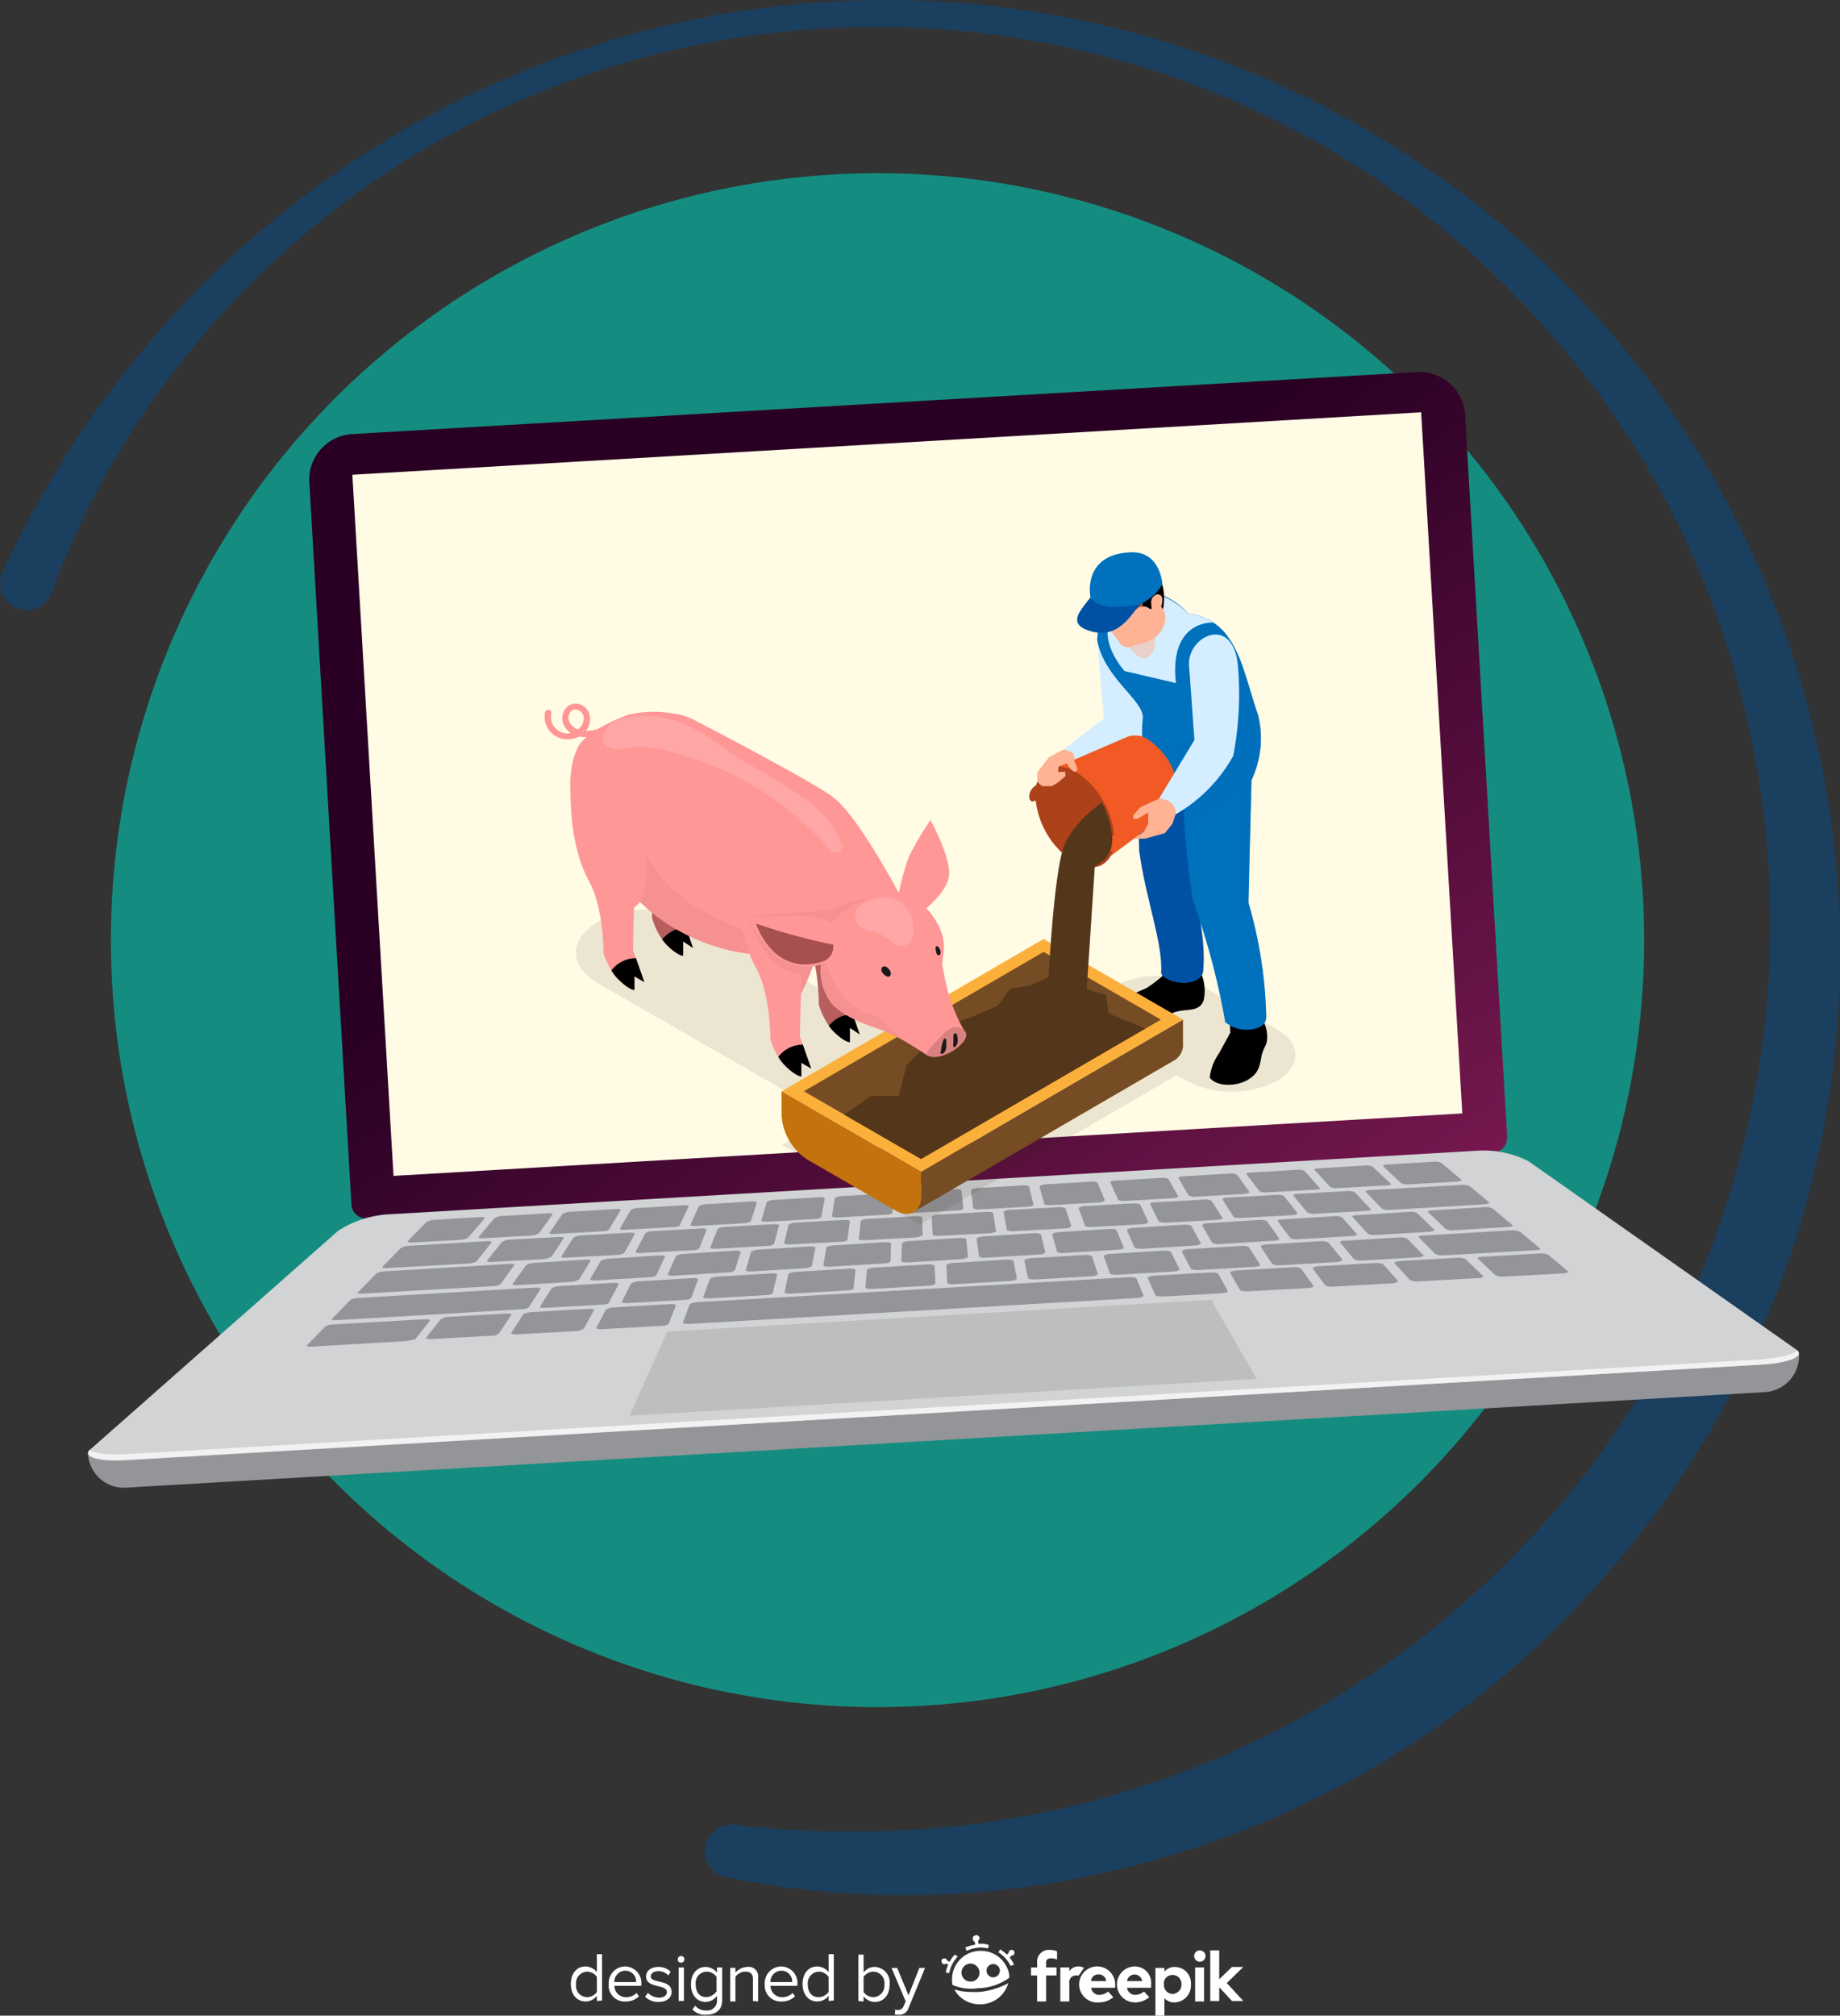 <svg xmlns="http://www.w3.org/2000/svg" xmlns:xlink="http://www.w3.org/1999/xlink" width="165.766" height="181.516" viewBox="0 0 165.766 181.516">
  <rect x="0" y="0" width="165.766" height="181.516" fill="#333333" stroke="none"/>
  <defs>
    <linearGradient id="linear-gradient" x1="-0.019" y1="0.302" x2="1.161" y2="1.49" gradientUnits="objectBoundingBox">
      <stop offset="0.23" stop-color="#290023"/>
      <stop offset="1" stop-color="#aa286c"/>
    </linearGradient>
    <clipPath id="clip-path">
      <path id="Trazado_625010" data-name="Trazado 625010" d="M264.753,306.294a3.343,3.343,0,0,1,.822.347,7.459,7.459,0,0,1,3.376,5.843,3.711,3.711,0,0,1-.1.892,7.048,7.048,0,0,1-1.315,1.957c.173,1.891.371,11.155-.791,12.317-.694.694-5.715-1.35-5.715-1.35s1.523-10.475,3.47-12.709a7.9,7.9,0,0,1-2.28-5C262.2,306.772,263.289,305.867,264.753,306.294Z" transform="translate(-261.03 -306.189)" fill="none"/>
    </clipPath>
  </defs>
  <g id="Grupo_1075437" data-name="Grupo 1075437" transform="translate(-826 -1384)">
    <g id="Grupo_875265" data-name="Grupo 875265" transform="translate(826 1384)">
      <path id="Trazado_612485" data-name="Trazado 612485" d="M1198.781,240.878c18.908-41.017,65.016-61.553,107.908-46.755.868.267,3.265,1.217,4.163,1.574.777.272,1.963.811,2.728,1.17l2.7,1.244c1.285.6,2.666,1.44,3.942,2.081,1.515.807,3.633,2.173,5.1,3.056.738.5,2.9,2.012,3.674,2.54a85.557,85.557,0,0,1,30.908,96.447c-.369.92-1.193,3.374-1.579,4.276-.3.684-.886,2.113-1.182,2.8-.4,1.071-1.47,3.086-1.94,4.128-.618,1.282-1.492,2.76-2.155,4.021-.555,1.019-1.787,2.9-2.367,3.9-.575.772-1.99,3.008-2.586,3.763-.459.583-1.389,1.83-1.849,2.418-1.445,1.845-3.34,4.074-4.964,5.762-19.254,20.9-49.46,30.851-77.3,25.065a2.392,2.392,0,0,1,.728-4.724,89.959,89.959,0,0,0,22.553-.173c.986-.14,3.219-.539,4.157-.674.787-.19,3.268-.7,4.11-.9,2.941-.744,5.837-1.651,8.705-2.632,1.484-.61,3.077-1.178,4.543-1.814.908-.4,2.938-1.378,3.8-1.761a82.336,82.336,0,0,0,17.349-11.6c1.2-.995,2.982-2.656,4.113-3.772.563-.5,1.407-1.453,1.941-2,28.093-29.37,29.578-76.8,3.169-107.845-32.661-39.11-93.9-38.226-124.988,2.375a75.991,75.991,0,0,0-10.967,19.869,2.393,2.393,0,1,1-4.415-1.838Z" transform="translate(-1198.555 -189.329)" fill="#1b3f5e"/>
    </g>
    <ellipse id="Elipse_4839" data-name="Elipse 4839" cx="69.067" cy="69.067" rx="69.067" ry="69.067" transform="translate(835.989 1399.599)" fill="#148d80"/>
    <g id="_13" data-name="13" transform="translate(757.139 1286.516)">
      <g id="Grupo_1072012" data-name="Grupo 1072012" transform="translate(76.783 130.984)">
        <g id="XMLID_1_">
          <path id="XMLID_117_" d="M230.231,201.289l-101.442,5.922a1.336,1.336,0,0,1-1.406-1.278l-3.792-65.015a4.106,4.106,0,0,1,3.877-4.346l95.9-5.581a4.106,4.106,0,0,1,4.346,3.877l3.792,65.015a1.365,1.365,0,0,1-1.278,1.406" transform="translate(-103.645 -130.984)" fill="url(#linear-gradient)"/>
          <path id="XMLID_118_" d="M232.694,202.64l-96.287,5.624-3.707-63.14,96.287-5.624,3.707,63.14" transform="translate(-108.877 -135.872)" fill="#fffbe5"/>
          <path id="XMLID_248_" d="M227.877,341.836,80.208,350.442a3.236,3.236,0,0,1-3.408-3.025v-.128l154.145-8.99v.128A3.268,3.268,0,0,1,227.877,341.836Z" transform="translate(-76.793 -249.973)" fill="#939598"/>
          <path id="XMLID_249_" d="M227.4,314.842l-147.03,8.606c-2.684.17-4.175-.3-3.366-.98l22.325-19.683a9.359,9.359,0,0,1,4.687-1.491l97.778-5.709a8.887,8.887,0,0,1,4.772.937l24.114,16.957C231.532,314.075,230.083,314.671,227.4,314.842Z" transform="translate(-76.783 -225.45)" fill="#d1d3d4"/>
          <path id="XMLID_250_" d="M247.794,334.215,191.3,337.538l3.408-7.584,49-2.855Z" transform="translate(-142.51 -243.545)" fill="#bcbec0"/>
          <path id="XMLID_251_" d="M149.279,311.645l-4.516.256c-.256,0-.383-.043-.3-.17l1.619-1.662a1.579,1.579,0,0,1,.639-.213l4.3-.256c.256,0,.383.043.3.17l-1.449,1.662A1.351,1.351,0,0,1,149.279,311.645Z" transform="translate(-115.614 -233.501)" fill="#939598"/>
          <path id="XMLID_252_" d="M164.227,310.8l-4.516.256c-.256,0-.426-.043-.341-.128l1.406-1.662a1.351,1.351,0,0,1,.6-.213l4.3-.256c.256,0,.383.043.341.128l-1.193,1.662A1.351,1.351,0,0,1,164.227,310.8Z" transform="translate(-124.171 -233.042)" fill="#939598"/>
          <path id="XMLID_253_" d="M179.227,309.9l-4.516.256c-.256,0-.426-.043-.341-.128l1.15-1.662a1.351,1.351,0,0,1,.6-.213l4.3-.256c.256,0,.426.043.341.128l-.98,1.619C179.738,309.817,179.483,309.9,179.227,309.9Z" transform="translate(-132.781 -232.525)" fill="#939598"/>
          <path id="XMLID_254_" d="M194.191,309.06l-4.516.256c-.256,0-.426-.043-.383-.128l.937-1.619c.043-.085.3-.17.554-.213l4.3-.256c.256,0,.426.043.383.128l-.767,1.619C194.7,308.975,194.446,309.06,194.191,309.06Z" transform="translate(-141.354 -232.066)" fill="#939598"/>
          <path id="XMLID_255_" d="M209.091,308.26l-4.516.256c-.256,0-.426-.043-.383-.128l.724-1.619c.043-.085.3-.17.554-.213l4.3-.256c.256,0,.426.043.383.128l-.511,1.619C209.6,308.132,209.389,308.217,209.091,308.26Z" transform="translate(-149.906 -231.607)" fill="#939598"/>
          <path id="XMLID_256_" d="M224.135,307.36l-4.516.256c-.256,0-.469-.043-.426-.128l.469-1.619a.819.819,0,0,1,.511-.213l4.3-.256c.256,0,.426.043.426.128l-.3,1.576C224.646,307.232,224.39,307.317,224.135,307.36Z" transform="translate(-158.516 -231.09)" fill="#939598"/>
          <path id="XMLID_257_" d="M239.085,306.517l-4.516.256c-.256,0-.469-.043-.469-.128l.256-1.576c0-.085.213-.17.469-.213l4.3-.256c.256,0,.469.043.469.128l-.043,1.576C239.553,306.432,239.34,306.517,239.085,306.517Z" transform="translate(-167.075 -230.631)" fill="#939598"/>
          <path id="XMLID_258_" d="M254.085,305.617l-4.516.256c-.256,0-.469-.043-.469-.128l.043-1.576c0-.085.213-.17.469-.213l4.3-.256c.256,0,.469.043.469.128l.17,1.576C254.553,305.532,254.34,305.617,254.085,305.617Z" transform="translate(-175.685 -230.115)" fill="#939598"/>
          <path id="XMLID_259_" d="M268.74,304.817l-4.516.256c-.256,0-.469-.043-.511-.128l-.213-1.576c0-.085.17-.17.426-.213l4.3-.256c.256,0,.469.043.511.128l.383,1.534C269.209,304.689,269,304.775,268.74,304.817Z" transform="translate(-183.95 -229.655)" fill="#939598"/>
          <path id="XMLID_260_" d="M283.446,303.975l-4.516.256c-.256,0-.511-.043-.511-.128l-.426-1.534c-.043-.085.17-.17.426-.213l4.3-.256c.256,0,.469.043.511.128l.639,1.534C283.915,303.847,283.7,303.932,283.446,303.975Z" transform="translate(-192.264 -229.196)" fill="#939598"/>
          <path id="XMLID_261_" d="M298.743,303.132l-4.516.256c-.256,0-.511-.043-.554-.128l-.682-1.534c-.043-.085.128-.17.383-.17l4.3-.256c.256,0,.511.043.554.128l.852,1.534C299.212,303,299,303.089,298.743,303.132Z" transform="translate(-200.872 -228.737)" fill="#939598"/>
          <path id="XMLID_262_" d="M313.4,302.232l-4.516.256a1.031,1.031,0,0,1-.6-.128l-.895-1.534c-.043-.085.128-.17.383-.17l4.3-.256a1.031,1.031,0,0,1,.6.128l1.108,1.534C313.825,302.1,313.654,302.189,313.4,302.232Z" transform="translate(-209.137 -228.221)" fill="#939598"/>
          <path id="XMLID_263_" d="M328.033,301.389l-4.516.256c-.256,0-.554-.043-.6-.128l-1.15-1.491c-.085-.085.085-.17.341-.17l4.3-.256a1.031,1.031,0,0,1,.6.128l1.321,1.491C328.459,301.3,328.289,301.389,328.033,301.389Z" transform="translate(-217.381 -227.761)" fill="#939598"/>
          <path id="XMLID_264_" d="M342.683,300.489l-4.516.256a1.2,1.2,0,0,1-.639-.128l-1.363-1.491c-.085-.085.043-.17.3-.17l4.3-.256a1.2,1.2,0,0,1,.639.128l1.576,1.491C343.109,300.4,342.939,300.489,342.683,300.489Z" transform="translate(-225.64 -227.245)" fill="#939598"/>
          <path id="XMLID_265_" d="M357.4,299.689l-4.516.256a1.2,1.2,0,0,1-.639-.128l-1.576-1.491c-.085-.085.043-.17.3-.17l4.3-.256a1.2,1.2,0,0,1,.639.128l1.789,1.491C357.78,299.562,357.652,299.647,357.4,299.689Z" transform="translate(-233.963 -226.786)" fill="#939598"/>
          <path id="XMLID_266_" d="M146.947,316.7l-7.541.426c-.3,0-.426-.043-.341-.128l1.619-1.662a1.579,1.579,0,0,1,.639-.213l7.2-.426c.256,0,.426.043.341.128l-1.321,1.662C147.5,316.575,147.2,316.66,146.947,316.7Z" transform="translate(-112.515 -236.428)" fill="#939598"/>
          <path id="XMLID_267_" d="M166.3,315.8l-4.729.256q-.447,0-.383-.128l1.321-1.662a1.364,1.364,0,0,1,.639-.213l4.559-.256c.256,0,.426.043.383.128l-1.108,1.662A2.144,2.144,0,0,1,166.3,315.8Z" transform="translate(-125.224 -235.911)" fill="#939598"/>
          <path id="XMLID_268_" d="M181.983,314.9l-4.729.256c-.3,0-.469-.043-.383-.128l1.065-1.662c.043-.085.341-.17.6-.213l4.559-.256c.256,0,.426.043.383.128l-.895,1.619C182.537,314.775,182.281,314.86,181.983,314.9Z" transform="translate(-134.216 -235.395)" fill="#939598"/>
          <path id="XMLID_269_" d="M197.746,313.96l-4.729.256c-.3,0-.469-.043-.426-.128l.852-1.619c.043-.085.3-.17.554-.213l4.559-.256c.256,0,.469.043.426.128l-.639,1.619A.773.773,0,0,1,197.746,313.96Z" transform="translate(-143.248 -234.878)" fill="#939598"/>
          <path id="XMLID_270_" d="M213.546,313.06l-4.729.256c-.3,0-.469-.043-.426-.128l.639-1.619c.043-.085.3-.17.554-.213l4.559-.256c.256,0,.469.043.426.128l-.426,1.619A.772.772,0,0,1,213.546,313.06Z" transform="translate(-152.316 -234.362)" fill="#939598"/>
          <path id="XMLID_271_" d="M229.2,312.16l-4.729.256c-.3,0-.469-.043-.469-.128l.383-1.619a.819.819,0,0,1,.511-.213l4.559-.256c.256,0,.469.043.469.128l-.213,1.576C229.709,312.075,229.5,312.16,229.2,312.16Z" transform="translate(-161.279 -233.845)" fill="#939598"/>
          <path id="XMLID_272_" d="M244.99,311.317l-4.729.256c-.3,0-.511-.043-.469-.128l.17-1.576c0-.085.213-.17.511-.213l4.559-.256c.256,0,.469.043.469.128l.043,1.576C245.5,311.189,245.246,311.275,244.99,311.317Z" transform="translate(-170.34 -233.386)" fill="#939598"/>
          <path id="XMLID_273_" d="M260.526,310.417l-4.729.256c-.3,0-.511-.043-.511-.128l-.085-1.576c0-.085.213-.17.469-.213l4.559-.256c.256,0,.511.043.511.128l.256,1.576C261.037,310.289,260.824,310.375,260.526,310.417Z" transform="translate(-179.186 -232.87)" fill="#939598"/>
          <path id="XMLID_274_" d="M275.981,309.417l-4.729.256c-.3,0-.511-.043-.554-.128l-.3-1.576c0-.085.17-.17.469-.213l4.559-.256c.256,0,.511.043.554.128l.511,1.534C276.45,309.332,276.237,309.417,275.981,309.417Z" transform="translate(-187.91 -232.296)" fill="#939598"/>
          <path id="XMLID_275_" d="M292.13,308.575l-4.729.256c-.3,0-.511-.043-.554-.128l-.554-1.534c-.043-.085.17-.17.426-.213l4.559-.256c.256,0,.511.043.554.128l.724,1.534C292.6,308.447,292.385,308.532,292.13,308.575Z" transform="translate(-197.028 -231.836)" fill="#939598"/>
          <path id="XMLID_276_" d="M307.484,307.732l-4.729.256c-.3,0-.554-.043-.6-.128l-.767-1.534c-.043-.085.128-.17.383-.17l4.559-.256a1.031,1.031,0,0,1,.6.128l.98,1.534C307.952,307.6,307.782,307.689,307.484,307.732Z" transform="translate(-205.694 -231.377)" fill="#939598"/>
          <path id="XMLID_277_" d="M323,306.732l-4.729.256c-.3,0-.554-.043-.6-.128l-.98-1.534c-.043-.085.128-.17.383-.17l4.559-.256c.256,0,.554.043.6.128l1.193,1.491C323.423,306.647,323.252,306.732,323,306.732Z" transform="translate(-214.475 -230.803)" fill="#939598"/>
          <path id="XMLID_278_" d="M338.274,305.889l-4.729.256a1.1,1.1,0,0,1-.639-.128l-1.236-1.491c-.085-.085.085-.17.341-.17l4.559-.256a1.2,1.2,0,0,1,.639.128l1.406,1.491C338.7,305.8,338.572,305.889,338.274,305.889Z" transform="translate(-223.063 -230.344)" fill="#939598"/>
          <path id="XMLID_279_" d="M357.744,304.547l-8.691.511a1.1,1.1,0,0,1-.639-.128l-1.449-1.491c-.085-.085.043-.17.341-.17l8.351-.469a1.5,1.5,0,0,1,.682.128l1.789,1.491C358.17,304.419,358,304.5,357.744,304.547Z" transform="translate(-231.84 -229.598)" fill="#939598"/>
          <path id="XMLID_280_" d="M132.039,333.16l-8.606.511c-.3,0-.511-.043-.383-.128l1.619-1.662a1.324,1.324,0,0,1,.724-.213l8.308-.469c.3,0,.511.043.426.128l-1.321,1.662A5.427,5.427,0,0,1,132.039,333.16Z" transform="translate(-103.316 -245.898)" fill="#939598"/>
          <path id="XMLID_281_" d="M154.111,332l-5.411.3c-.3,0-.511-.043-.426-.128l1.321-1.662a1.588,1.588,0,0,1,.682-.213l5.24-.3c.3,0,.511.043.426.128l-1.108,1.662A.973.973,0,0,1,154.111,332Z" transform="translate(-117.805 -245.21)" fill="#939598"/>
          <path id="XMLID_282_" d="M172.172,331l-5.411.3c-.3,0-.511-.043-.469-.128l1.065-1.662c.043-.085.383-.17.682-.213l5.24-.3c.3,0,.511.043.469.128l-.895,1.619A1.139,1.139,0,0,1,172.172,331Z" transform="translate(-128.154 -244.636)" fill="#939598"/>
          <path id="XMLID_283_" d="M190.157,329.96l-5.411.3c-.3,0-.554-.043-.469-.128l.852-1.619c.043-.085.341-.17.639-.213l5.2-.3c.3,0,.511.043.469.128l-.639,1.619C190.754,329.875,190.455,329.96,190.157,329.96Z" transform="translate(-138.47 -244.062)" fill="#939598"/>
          <path id="XMLID_284_" d="M243.537,324.175l-40.432,2.343c-.3,0-.554-.043-.511-.128l.6-1.619c.043-.085.3-.17.639-.213l38.983-2.258c.3,0,.6.043.639.128l.639,1.534C244.048,324.089,243.835,324.175,243.537,324.175Z" transform="translate(-148.99 -240.79)" fill="#939598"/>
          <path id="XMLID_285_" d="M307.624,323.175l-5.411.3c-.3,0-.6-.043-.639-.128l-.682-1.534c-.043-.085.17-.17.469-.213l5.24-.3c.3,0,.6.043.639.128l.852,1.534C308.178,323.047,307.922,323.132,307.624,323.175Z" transform="translate(-205.408 -240.216)" fill="#939598"/>
          <path id="XMLID_286_" d="M325.28,322.075l-5.411.3c-.3,0-.639-.043-.682-.128l-.895-1.534c-.043-.085.17-.17.469-.213l5.24-.3a1.271,1.271,0,0,1,.682.128l1.108,1.534C325.791,321.989,325.621,322.075,325.28,322.075Z" transform="translate(-215.395 -239.585)" fill="#939598"/>
          <path id="XMLID_287_" d="M342.975,321.132l-5.411.3c-.3,0-.639-.043-.682-.128l-1.108-1.491c-.085-.085.128-.17.426-.213l5.24-.3c.3,0,.639.043.682.128l1.321,1.491C343.486,321,343.316,321.089,342.975,321.132Z" transform="translate(-225.421 -239.068)" fill="#939598"/>
          <path id="XMLID_288_" d="M360.569,320.032l-5.411.3a1.457,1.457,0,0,1-.724-.128l-1.363-1.491c-.085-.085.085-.17.426-.213l5.24-.3a1.457,1.457,0,0,1,.724.128L361,319.819C361.08,319.947,360.91,320.032,360.569,320.032Z" transform="translate(-235.346 -238.437)" fill="#939598"/>
          <path id="XMLID_289_" d="M378.382,319.089l-5.411.3a1.457,1.457,0,0,1-.724-.128l-1.576-1.491c-.085-.085.085-.17.383-.17l5.24-.3a1.457,1.457,0,0,1,.724.128l1.789,1.491C378.893,318.962,378.68,319.047,378.382,319.089Z" transform="translate(-245.448 -237.92)" fill="#939598"/>
          <path id="XMLID_290_" d="M146.027,321.5l-11.844.682c-.3,0-.469-.043-.341-.128l1.619-1.662a1.587,1.587,0,0,1,.682-.213l11.376-.682c.3,0,.469.043.383.128l-1.193,1.662A1.084,1.084,0,0,1,146.027,321.5Z" transform="translate(-109.508 -239.183)" fill="#939598"/>
          <path id="XMLID_291_" d="M171.9,320.6l-4.942.3c-.3,0-.469-.043-.383-.128l1.193-1.662a1.364,1.364,0,0,1,.639-.213l4.772-.3c.3,0,.469.043.383.128l-.98,1.619A1.27,1.27,0,0,1,171.9,320.6Z" transform="translate(-128.304 -238.666)" fill="#939598"/>
          <path id="XMLID_292_" d="M188.359,319.66l-4.942.3c-.3,0-.469-.043-.426-.128l.937-1.619c.043-.085.341-.17.6-.213l4.772-.3c.3,0,.469.043.426.128l-.767,1.619C188.913,319.575,188.658,319.66,188.359,319.66Z" transform="translate(-137.738 -238.15)" fill="#939598"/>
          <path id="XMLID_293_" d="M204.8,318.66l-4.942.3c-.3,0-.511-.043-.469-.128l.724-1.619c.043-.085.3-.17.6-.213l4.772-.3c.3,0,.469.043.469.128l-.511,1.619A.814.814,0,0,1,204.8,318.66Z" transform="translate(-147.152 -237.576)" fill="#939598"/>
          <path id="XMLID_294_" d="M221.3,317.76l-4.942.3c-.3,0-.511-.043-.469-.128l.469-1.619c.043-.085.3-.17.554-.213l4.772-.3c.3,0,.511.043.469.128l-.3,1.576C221.857,317.632,221.6,317.717,221.3,317.76Z" transform="translate(-156.622 -237.059)" fill="#939598"/>
          <path id="XMLID_295_" d="M237.753,316.817l-4.942.3c-.3,0-.511-.043-.511-.128l.256-1.576c0-.085.256-.17.554-.213l4.772-.3c.3,0,.511.043.511.128l-.043,1.576C238.307,316.732,238.052,316.817,237.753,316.817Z" transform="translate(-166.042 -236.543)" fill="#939598"/>
          <path id="XMLID_296_" d="M254.253,315.917l-4.942.3c-.3,0-.511-.043-.511-.128l.043-1.576c0-.085.213-.17.511-.213l4.772-.3c.3,0,.511.043.511.128l.17,1.576C254.765,315.789,254.552,315.875,254.253,315.917Z" transform="translate(-175.513 -236.026)" fill="#939598"/>
          <path id="XMLID_297_" d="M270.409,314.917l-4.942.3c-.3,0-.554-.043-.554-.128l-.213-1.576c0-.085.213-.17.469-.213l4.772-.3c.3,0,.511.043.554.128l.383,1.534C270.92,314.789,270.707,314.917,270.409,314.917Z" transform="translate(-184.638 -235.452)" fill="#939598"/>
          <path id="XMLID_298_" d="M286.615,313.975l-4.942.3c-.3,0-.554-.043-.554-.128l-.426-1.534c-.043-.085.17-.17.469-.213l4.772-.3c.3,0,.554.043.554.128l.639,1.534C287.126,313.889,286.913,313.975,286.615,313.975Z" transform="translate(-193.814 -234.936)" fill="#939598"/>
          <path id="XMLID_299_" d="M302.713,313.075l-4.942.3c-.3,0-.554-.043-.6-.128l-.682-1.534c-.043-.085.17-.17.426-.213l4.772-.3c.3,0,.554.043.6.128l.852,1.534C303.182,312.947,303.011,313.032,302.713,313.075Z" transform="translate(-202.883 -234.419)" fill="#939598"/>
          <path id="XMLID_300_" d="M318.867,312.075l-4.942.3a1.1,1.1,0,0,1-.639-.128l-.895-1.534c-.043-.085.128-.17.426-.213l4.772-.3a1.1,1.1,0,0,1,.639.128l1.108,1.534C319.336,311.989,319.165,312.075,318.867,312.075Z" transform="translate(-212.007 -233.845)" fill="#939598"/>
          <path id="XMLID_301_" d="M335.063,311.189l-4.942.3c-.3,0-.6-.043-.639-.128l-1.108-1.491c-.085-.085.128-.17.383-.17l4.772-.3a1.1,1.1,0,0,1,.639.128l1.321,1.491C335.532,311.1,335.362,311.189,335.063,311.189Z" transform="translate(-221.173 -233.386)" fill="#939598"/>
          <path id="XMLID_302_" d="M351.158,310.289l-4.942.3a1.271,1.271,0,0,1-.682-.128l-1.363-1.491c-.085-.085.085-.17.383-.17l4.772-.3a1.272,1.272,0,0,1,.682.128l1.534,1.491C351.584,310.162,351.456,310.247,351.158,310.289Z" transform="translate(-230.238 -232.87)" fill="#939598"/>
          <path id="XMLID_303_" d="M367.365,309.289l-4.942.3a1.272,1.272,0,0,1-.682-.128l-1.576-1.491c-.085-.085.043-.17.341-.17l4.772-.3a1.271,1.271,0,0,1,.682.128l1.789,1.491C367.834,309.2,367.664,309.289,367.365,309.289Z" transform="translate(-239.416 -232.296)" fill="#939598"/>
          <path id="XMLID_304_" d="M145.412,326.46l-16.659.98c-.3,0-.469-.043-.383-.128l1.619-1.662a1.325,1.325,0,0,1,.724-.213l16.019-.937c.3,0,.469.043.426.128l-1.065,1.662A1.2,1.2,0,0,1,145.412,326.46Z" transform="translate(-106.379 -242.053)" fill="#939598"/>
          <path id="XMLID_305_" d="M178,325.46l-5.2.3c-.3,0-.511-.043-.426-.128l1.023-1.619c.043-.085.341-.17.639-.213l4.985-.3c.3,0,.511.043.426.128l-.852,1.619C178.595,325.375,178.3,325.46,178,325.46Z" transform="translate(-131.637 -241.479)" fill="#939598"/>
          <path id="XMLID_306_" d="M195.359,324.46l-5.2.3c-.3,0-.511-.043-.469-.128l.809-1.619c.043-.085.341-.17.6-.213l4.985-.3c.3,0,.511.043.469.128l-.6,1.619C195.913,324.375,195.657,324.46,195.359,324.46Z" transform="translate(-141.585 -240.905)" fill="#939598"/>
          <path id="XMLID_307_" d="M212.559,323.46l-5.2.3c-.3,0-.511-.043-.469-.128l.6-1.619c.043-.085.3-.17.6-.213l4.985-.3c.3,0,.511.043.469.128l-.383,1.619C213.113,323.375,212.857,323.46,212.559,323.46Z" transform="translate(-151.457 -240.331)" fill="#939598"/>
          <path id="XMLID_308_" d="M229.8,322.46l-5.2.3c-.3,0-.554-.043-.511-.128l.341-1.619c0-.085.256-.17.554-.213l4.985-.3c.3,0,.511.043.511.128l-.17,1.576C230.357,322.375,230.1,322.46,229.8,322.46Z" transform="translate(-161.33 -239.757)" fill="#939598"/>
          <path id="XMLID_309_" d="M246.952,321.517l-5.2.3c-.3,0-.554-.043-.554-.128l.128-1.576c0-.085.256-.17.554-.213l4.985-.3c.3,0,.554.043.554.128l.085,1.576C247.506,321.389,247.25,321.517,246.952,321.517Z" transform="translate(-171.15 -239.24)" fill="#939598"/>
          <path id="XMLID_310_" d="M264.137,320.517l-5.2.3c-.3,0-.554-.043-.554-.128l-.085-1.576c0-.085.213-.17.511-.213l4.985-.3c.3,0,.554.043.554.128l.3,1.576C264.648,320.389,264.435,320.475,264.137,320.517Z" transform="translate(-180.965 -238.666)" fill="#939598"/>
          <path id="XMLID_311_" d="M280.935,319.517l-5.2.3c-.3,0-.554-.043-.6-.128l-.341-1.576c0-.085.213-.17.511-.213l4.985-.3c.3,0,.554.043.6.128l.511,1.534C281.489,319.389,281.233,319.475,280.935,319.517Z" transform="translate(-190.435 -238.092)" fill="#939598"/>
          <path id="XMLID_312_" d="M297.941,318.575l-5.2.3c-.3,0-.6-.043-.6-.128l-.554-1.534c-.043-.085.17-.17.469-.213l4.985-.3c.3,0,.554.043.6.128l.767,1.534C298.452,318.447,298.239,318.532,297.941,318.575Z" transform="translate(-200.07 -237.576)" fill="#939598"/>
          <path id="XMLID_313_" d="M314.739,317.575l-5.2.3c-.3,0-.6-.043-.639-.128l-.81-1.534c-.043-.085.17-.17.426-.213l4.985-.3c.3,0,.6.043.639.128l.98,1.534C315.25,317.447,315.08,317.532,314.739,317.575Z" transform="translate(-209.54 -237.002)" fill="#939598"/>
          <path id="XMLID_314_" d="M331.693,316.575l-5.2.3a1.271,1.271,0,0,1-.682-.128l-1.023-1.534c-.043-.085.128-.17.426-.213l4.985-.3a1.272,1.272,0,0,1,.682.128l1.236,1.491C332.2,316.447,331.992,316.532,331.693,316.575Z" transform="translate(-219.124 -236.428)" fill="#939598"/>
          <path id="XMLID_315_" d="M348.685,315.689l-5.2.3a1.271,1.271,0,0,1-.682-.128l-1.236-1.491c-.085-.085.085-.17.383-.17l4.985-.3a1.272,1.272,0,0,1,.682.128l1.449,1.491C349.154,315.562,348.984,315.647,348.685,315.689Z" transform="translate(-228.746 -235.969)" fill="#939598"/>
          <path id="XMLID_316_" d="M368.736,314.189l-8.351.469a1.457,1.457,0,0,1-.724-.128l-1.491-1.491c-.085-.085.085-.17.383-.17l8.01-.469a1.572,1.572,0,0,1,.724.128l1.789,1.491C369.205,314.1,369.035,314.189,368.736,314.189Z" transform="translate(-238.273 -235.108)" fill="#939598"/>
          <path id="XMLID_317_" d="M230.791,337.8c-.383.383-1.619.682-3.408.81L80.4,347.13c-1.789.085-3.025-.043-3.451-.383-.554.639.937,1.065,3.494.895l147.03-8.564C229.982,338.95,231.43,338.354,230.791,337.8Z" transform="translate(-76.81 -249.686)" fill="#f1f2f2"/>
        </g>
      </g>
      <g id="DESIGNED_BY_FREEPIK" transform="translate(120.29 271.749)">
        <g id="Grupo_1072014" data-name="Grupo 1072014" transform="translate(0 0)">
          <g id="XMLID_319_" transform="translate(33.394)">
            <g id="XMLID_338_">
              <path id="XMLID_346_" d="M258.482,465.5a2.482,2.482,0,0,0-.469.639l-.213-.085a.284.284,0,0,0-.3-.213.232.232,0,0,0-.213.3c.043.17.128.256.3.213.043,0,.043,0,.085-.043l.213.085a2.338,2.338,0,0,0-.213.724l.3.043a2.956,2.956,0,0,1,.767-1.491Z" transform="translate(-257.28 -463.745)" fill="#fff"/>
              <path id="XMLID_345_" d="M263.706,462.156h-.213l-.043-.256a.3.3,0,0,0,.128-.256.273.273,0,0,0-.341-.256c-.17.043-.3.17-.256.341a.288.288,0,0,0,.17.256l.043.256a3.537,3.537,0,0,0-.895.256l.128.3a3.131,3.131,0,0,1,1.278-.3,3.289,3.289,0,0,1,.639.085l.085-.3A1.538,1.538,0,0,0,263.706,462.156Z" transform="translate(-260.161 -461.381)" fill="#fff"/>
              <path id="XMLID_344_" d="M270.536,464.954a.259.259,0,1,0-.085-.511.239.239,0,0,0-.213.256l-.17.17a3.218,3.218,0,0,0-.6-.469l-.17.256a3.107,3.107,0,0,1,1.108,1.236l.3-.128a4.208,4.208,0,0,0-.383-.639l.17-.17Z" transform="translate(-264.179 -463.114)" fill="#fff"/>
              <path id="XMLID_343_" d="M262.13,472.31h-.511a8.3,8.3,0,0,1-1.065-.085c-.17-.043-.341-.085-.554-.128a2.581,2.581,0,0,0,2.3,1.321,2.62,2.62,0,0,0,2.556-1.917,4.987,4.987,0,0,1-1.065.469A6.021,6.021,0,0,1,262.13,472.31Z" transform="translate(-258.841 -467.189)" fill="#fff"/>
              <path id="XMLID_339_" d="M262.1,464.7a2.565,2.565,0,0,0-2.6,2.514,2.621,2.621,0,0,0,.043.554,4.119,4.119,0,0,0,2.258.3,5.027,5.027,0,0,0,2.855-.937v-.256A2.573,2.573,0,0,0,262.1,464.7Zm-.937,2.769a.81.81,0,1,1,.809-.81A.783.783,0,0,1,261.162,467.469Zm2.045-.383a.6.6,0,1,1,.6-.6A.609.609,0,0,1,263.207,467.086Z" transform="translate(-258.554 -463.286)" fill="#fff"/>
            </g>
            <path id="XMLID_336_" d="M278.5,465.352a1.177,1.177,0,0,0-.6-.085c-.256.043-.341.128-.341.426v.383h.937v.724h-.937v2.343h-.81V466.8H276.2v-.724h.554v-.383a1.055,1.055,0,0,1,1.108-1.193,1.623,1.623,0,0,1,.682.128v.724Z" transform="translate(-268.139 -463.171)" fill="#fff"/>
            <path id="XMLID_334_" d="M284.062,468.809h-.213a.6.6,0,0,0-.639.682v1.662H282.4v-3.068h.809v.341a.946.946,0,0,1,.852-.426.859.859,0,0,1,.469.128Z" transform="translate(-271.698 -465.18)" fill="#fff"/>
            <path id="XMLID_331_" d="M289.868,469.619v.3h-2.173a.738.738,0,0,0,.767.639,1.327,1.327,0,0,0,.767-.3l.469.511a2,2,0,0,1-1.321.469,1.623,1.623,0,1,1,1.491-1.619Zm-2.173-.3h1.363a.655.655,0,0,0-.682-.6A.629.629,0,0,0,287.695,469.321Z" transform="translate(-274.223 -465.18)" fill="#fff"/>
            <path id="XMLID_328_" d="M297.468,469.619v.3h-2.173a.738.738,0,0,0,.767.639,1.327,1.327,0,0,0,.767-.3l.469.511a2,2,0,0,1-1.321.469,1.62,1.62,0,0,1-.043-3.238A1.478,1.478,0,0,1,297.468,469.619Zm-2.173-.3h1.363a.688.688,0,0,0-1.363,0Z" transform="translate(-278.585 -465.18)" fill="#fff"/>
            <path id="XMLID_325_" d="M305.7,469.674a1.515,1.515,0,0,1-1.491,1.619,1.174,1.174,0,0,1-.895-.383v1.576h-.81v-4.3h.81v.341a1.132,1.132,0,0,1,.895-.426A1.455,1.455,0,0,1,305.7,469.674Zm-2.428,0a.786.786,0,0,0,.767.852.819.819,0,0,0,.81-.852.794.794,0,0,0-.81-.852A.763.763,0,0,0,303.267,469.674Z" transform="translate(-283.234 -465.235)" fill="#fff"/>
            <path id="XMLID_322_" d="M311.723,465.111a.511.511,0,1,1-.511-.511A.518.518,0,0,1,311.723,465.111Zm-.128,4.09h-.809v-3.068h.809Z" transform="translate(-287.941 -463.228)" fill="#fff"/>
            <path id="XMLID_320_" d="M314.909,467.2l1.15-1.108h1.022l-1.491,1.449,1.491,1.619H316.06l-1.15-1.236v1.236H314.1V464.6h.809Z" transform="translate(-289.892 -463.228)" fill="#fff"/>
          </g>
          <g id="Grupo_1072013" data-name="Grupo 1072013" transform="translate(0 1.712)">
            <path id="Trazado_820703" data-name="Trazado 820703" d="M181.243,469.618v-.469a1.27,1.27,0,0,1-1.023.511c-.767,0-1.321-.6-1.321-1.576s.554-1.576,1.321-1.576a1.334,1.334,0,0,1,1.023.511V465.4h.469v4.175l-.469.043Zm0-.809v-1.363a1.1,1.1,0,0,0-.895-.469,1.038,1.038,0,0,0-.98,1.15,1.015,1.015,0,0,0,.98,1.15A1.1,1.1,0,0,0,181.243,468.808Z" transform="translate(-178.9 -465.4)" fill="#fff"/>
            <path id="Trazado_820704" data-name="Trazado 820704" d="M186.9,469.576A1.5,1.5,0,0,1,188.391,468a1.482,1.482,0,0,1,1.449,1.619v.128h-2.428a1.046,1.046,0,0,0,1.065,1.023,1.322,1.322,0,0,0,.937-.383l.213.3a1.674,1.674,0,0,1-1.193.469A1.444,1.444,0,0,1,186.9,469.576Zm1.491-1.193a1,1,0,0,0-.98,1.023h1.96A.969.969,0,0,0,188.391,468.383Z" transform="translate(-183.492 -466.892)" fill="#fff"/>
            <path id="Trazado_820705" data-name="Trazado 820705" d="M194.6,470.784l.256-.341a1.491,1.491,0,0,0,.98.426c.469,0,.724-.213.724-.511,0-.724-1.875-.3-1.875-1.406,0-.469.426-.852,1.108-.852a1.569,1.569,0,0,1,1.108.426l-.213.341a1.174,1.174,0,0,0-.895-.383c-.426,0-.682.213-.682.469,0,.682,1.875.213,1.875,1.406,0,.511-.426.895-1.193.895A1.674,1.674,0,0,1,194.6,470.784Z" transform="translate(-187.911 -466.95)" fill="#fff"/>
            <path id="Trazado_820706" data-name="Trazado 820706" d="M201.5,466.1a.3.3,0,1,1,.3.3A.291.291,0,0,1,201.5,466.1Zm.085,3.749v-3.025h.469v3.025Z" transform="translate(-191.871 -465.63)" fill="#fff"/>
            <path id="Trazado_820707" data-name="Trazado 820707" d="M204.428,471.934l.256-.341a1.178,1.178,0,0,0,.98.426.871.871,0,0,0,.98-.895V470.7a1.307,1.307,0,0,1-1.023.554c-.767,0-1.321-.6-1.321-1.576s.554-1.576,1.321-1.576a1.334,1.334,0,0,1,1.023.511v-.469h.469v2.94c0,.98-.682,1.321-1.449,1.321A1.548,1.548,0,0,1,204.428,471.934Zm2.173-1.619v-1.321a1.1,1.1,0,0,0-.895-.469,1.015,1.015,0,0,0-.98,1.15c0,.682.341,1.15.98,1.15A1.268,1.268,0,0,0,206.6,470.315Z" transform="translate(-193.478 -466.95)" fill="#fff"/>
            <path id="Trazado_820708" data-name="Trazado 820708" d="M214.645,471.168v-1.96c0-.511-.256-.682-.682-.682a1.1,1.1,0,0,0-.895.469v2.215H212.6v-3.025h.469v.426a1.5,1.5,0,0,1,1.065-.511.86.86,0,0,1,.98.98v2.13l-.469-.043Z" transform="translate(-198.242 -466.95)" fill="#fff"/>
            <path id="Trazado_820709" data-name="Trazado 820709" d="M219.9,469.576A1.5,1.5,0,0,1,221.391,468a1.482,1.482,0,0,1,1.449,1.619v.128h-2.428a1.046,1.046,0,0,0,1.065,1.023,1.322,1.322,0,0,0,.937-.383l.213.3a1.673,1.673,0,0,1-1.193.469A1.444,1.444,0,0,1,219.9,469.576Zm1.491-1.193a1,1,0,0,0-.98,1.023h1.96A.969.969,0,0,0,221.391,468.383Z" transform="translate(-202.432 -466.892)" fill="#fff"/>
            <path id="Trazado_820710" data-name="Trazado 820710" d="M230.243,469.618v-.469a1.27,1.27,0,0,1-1.023.511c-.767,0-1.321-.6-1.321-1.576s.554-1.576,1.321-1.576a1.334,1.334,0,0,1,1.023.511V465.4h.469v4.175l-.469.043Zm0-.809v-1.363a1.1,1.1,0,0,0-.895-.469,1.038,1.038,0,0,0-.98,1.15c0,.682.341,1.15.98,1.15A1.17,1.17,0,0,0,230.243,468.808Z" transform="translate(-207.024 -465.4)" fill="#fff"/>
            <path id="Trazado_820711" data-name="Trazado 820711" d="M239.7,469.675V465.5h.469v1.619a1.215,1.215,0,0,1,1.023-.511,1.4,1.4,0,0,1,1.321,1.576c0,.98-.554,1.576-1.321,1.576a1.27,1.27,0,0,1-1.023-.511v.469l-.469-.043Zm1.363-.341a1.038,1.038,0,0,0,.98-1.15,1.015,1.015,0,0,0-.98-1.15,1.1,1.1,0,0,0-.895.469v1.363A1.1,1.1,0,0,0,241.063,469.334Z" transform="translate(-213.796 -465.457)" fill="#fff"/>
            <path id="Trazado_820712" data-name="Trazado 820712" d="M247.041,472.049a.54.54,0,0,0,.256.043.5.5,0,0,0,.469-.3l.213-.469L246.7,468.3h.511l1.023,2.471.98-2.471h.511l-1.491,3.621a.869.869,0,0,1-.895.6.938.938,0,0,1-.341-.043Z" transform="translate(-217.814 -467.064)" fill="#fff"/>
          </g>
        </g>
      </g>
    </g>
    <g id="Grupo_1070650" data-name="Grupo 1070650" transform="translate(398.756 -19008.164)">
      <path id="Trazado_624980" data-name="Trazado 624980" d="M146.578,343.855a10.561,10.561,0,0,1,9.545,0l19.725,11.335a5.244,5.244,0,0,1,1.02.763l9.656-5.61,5.357,3.091c-1.013-1.228-.645-2.741,1.114-3.758a8.96,8.96,0,0,1,8.1,0l6.641,3.817c2.234,1.291,2.234,3.383,0,4.677a8.949,8.949,0,0,1-8.1,0l-.916-.531-23.1,13.455-12.432-7.179,4.49-2.609a7.318,7.318,0,0,1-1.36-.6l-19.739-11.332C143.941,347.848,143.941,345.381,146.578,343.855Z" transform="translate(334.527 20131.338)" fill="#35241a" opacity="0.1"/>
      <path id="Trazado_624981" data-name="Trazado 624981" d="M239.52,245.506l3.622-2.807-.607-7.1,3.22-1.2,1.43,5.867v2.973l-.3,1.881-6.145,2.1Z" transform="translate(283.547 20214.158)" fill="#d4eeff"/>
      <path id="Trazado_624982" data-name="Trazado 624982" d="M291.308,355.853a3.974,3.974,0,0,1,.177,2.2c-.281.971-1.2.878-2,.989-1.527.212-2.307,1.346-4.334,1.3-1.207-.021-2.009-.295-2.248-1.062a1.326,1.326,0,0,1,.614-1.062c2.8-1.194,2.793-1.2,2.859-1.239a14.108,14.108,0,0,0,1.353-1.024c.024-.094.517-2.207.517-2.207l2.977.052Z" transform="translate(244.211 20124.133)"/>
      <path id="Trazado_624983" data-name="Trazado 624983" d="M297.428,292.823l-2.144,11.752c.323,3.581,1.558,7.109,1.228,10.569-.264,1.433-3.227,1.218-3.792.163.194-2.689-1.388-6.672-1.978-11.082-.128-4.361-.076-8.851.812-12.314Z" transform="translate(239.126 20164.516)" fill="#0051a3"/>
      <path id="Trazado_624984" data-name="Trazado 624984" d="M314.086,369.272a3.014,3.014,0,0,1,.215,1.787c-.128.347-.26.5-.406.978-.167.59-.142,1.572-1.017,2.162-1.041.826-3.064.864-3.7-.017a4.631,4.631,0,0,1,.812-2.144l1.041-1.9-.066-1.787,2.942-.645Z" transform="translate(227.051 20115.023)"/>
      <path id="Trazado_624985" data-name="Trazado 624985" d="M302.613,319.365a.916.916,0,0,1-.392.76,1.42,1.42,0,0,1-.347.191,3.015,3.015,0,0,1-2.953-.5A65.682,65.682,0,0,0,296,308.845c-.316-2.082-.562-4.125-.694-6.065-.059-.774-.1-1.527-.125-2.266-2.509-.808-3.053-3.751-3.851-4.368.191-1.69,0-2.429.18-3.817l4.077-.094,6.273-.146a8.779,8.779,0,0,1-.576,5.937l-.274,11.034A39.7,39.7,0,0,1,302.613,319.365Z" transform="translate(238.707 20164.398)" fill="#0071bc"/>
      <path id="Trazado_624986" data-name="Trazado 624986" d="M294.4,270.885a8.024,8.024,0,0,1-6.318,1.832,10.19,10.19,0,0,1-4.032-1.593,1.574,1.574,0,0,0-.083-.4c-.545-1.53-3.518-3.47-4.032-6.551l.316-3.837a6.663,6.663,0,0,1,7.914,1.513,5.1,5.1,0,0,1,2.238.784,4.91,4.91,0,0,1,1.135,1.041,8.4,8.4,0,0,1,1.121,1.943C293.319,267.173,293.764,269.032,294.4,270.885Z" transform="translate(246.152 20185.59)" fill="#0071bc"/>
      <path id="Trazado_624987" data-name="Trazado 624987" d="M300.636,298.878c.833-2.283.826-5.6.631-9.129l-4.826,3.1-.125-2.266-3.216-6.148c1.388.715,2.637.847,3.577-.371v-.087l.045-1.686.111-4.341,3.4,1.041,1.041-2.11c.666,1.551,1.11,3.411,1.735,5.263a8.779,8.779,0,0,1-.576,5.937l-.264,11.047a39.7,39.7,0,0,1,1.6,10.308C302.707,305.3,301.628,300.227,300.636,298.878Z" transform="translate(237.551 20174.332)" fill="#0071bc" opacity="0.5"/>
      <path id="Trazado_624988" data-name="Trazado 624988" d="M267.74,300.7l4.76,8.251,6.11-4.549a2.042,2.042,0,0,0,.677-1.7,6.082,6.082,0,0,0-2.748-4.76,2.019,2.019,0,0,0-1.8-.257S267.74,300.7,267.74,300.7Z" transform="translate(254.112 20160.814)" fill="#f15a24"/>
      <path id="Trazado_624989" data-name="Trazado 624989" d="M266.96,306.294a3.343,3.343,0,0,1,.822.347,7.459,7.459,0,0,1,3.376,5.843,3.711,3.711,0,0,1-.1.892c-.368,1.485-1.693,1.974-3.275,1.058a7.452,7.452,0,0,1-3.373-5.846C264.41,306.772,265.5,305.867,266.96,306.294Z" transform="translate(256.287 20155.191)" fill="#ad411a"/>
      <path id="Trazado_624990" data-name="Trazado 624990" d="M269.973,308.7a7.074,7.074,0,0,1,1.017,3.414,3.716,3.716,0,0,1-.108.937,2.082,2.082,0,0,1-1.169,1.509,2.652,2.652,0,0,1-2.373-.347,7.67,7.67,0,0,1-3.47-6.006,2.681,2.681,0,0,1,.9-2.224,2.082,2.082,0,0,1,1.888-.257,3.77,3.77,0,0,1,.864.375A7.084,7.084,0,0,1,269.973,308.7Zm-4.771,2.755a6.728,6.728,0,0,0,2.321,2.45,2.338,2.338,0,0,0,2.047.316,1.735,1.735,0,0,0,.954-1.256,3.554,3.554,0,0,0,.1-.85,7.279,7.279,0,0,0-3.282-5.683,3.422,3.422,0,0,0-.781-.347,1.735,1.735,0,0,0-1.565.2,2.318,2.318,0,0,0-.753,1.929A6.738,6.738,0,0,0,265.2,311.454Z" transform="translate(256.64 20155.572)" fill="#ad411a"/>
      <path id="Trazado_624991" data-name="Trazado 624991" d="M283.312,322.9a2.852,2.852,0,0,1,0,1.325l-.5.288c-.274.156-.5,0-.5-.375a1.19,1.19,0,0,1,.5-.951Z" transform="translate(244.591 20144.279)" fill="#f15a24"/>
      <path id="Trazado_624992" data-name="Trazado 624992" d="M263.326,309.9a2.932,2.932,0,0,1,0,1.322l-.5.288c-.274.16-.5,0-.5-.375a1.19,1.19,0,0,1,.5-.951Z" transform="translate(257.645 20152.768)" fill="#ad411a"/>
      <path id="Trazado_624993" data-name="Trazado 624993" d="M264.41,303.3v.867l.437.371h.86l.517-.295.732-.611-.045-.4-.642.031.066-.5.694-.305a6.856,6.856,0,0,0,.42.569c.562.514.562-.08.562-.08l-.295-.784.076-.035-.187-.628-.815-.271-1.332.694Z" transform="translate(256.287 20158.422)" fill="#ffb294"/>
      <path id="Trazado_624994" data-name="Trazado 624994" d="M292.476,311.68l-.9.8-1.242.566-.458.229-.579.656c-.236.319.156.541.482.285l.819-.5v1.041l-.368.67-.888.659h.968l1.79-.5.694-.85.736-2.248Z" transform="translate(240.083 20151.605)" fill="#ffb294"/>
      <path id="Trazado_624995" data-name="Trazado 624995" d="M298.724,274.374l.468,6.509L296,286.17c.975,0,1.6.652,1.488,1.419a13.787,13.787,0,0,0,5.2-5.277,29.6,29.6,0,0,0,.43-8.05C302.7,269.384,298.332,271.6,298.724,274.374Z" transform="translate(235.657 20177.92)" fill="#d4eeff"/>
      <path id="Trazado_624996" data-name="Trazado 624996" d="M292.162,262.651c-.135,0-3.98-.194-3.369,5.447l-4.615-1.076s-2.366-2.512-1.246-4.9a7.91,7.91,0,0,1,2.082-2.46,7.377,7.377,0,0,1,4.91,2.207,5.1,5.1,0,0,1,2.238.784Z" transform="translate(244.388 20185.576)" fill="#d4eeff"/>
      <path id="Trazado_624997" data-name="Trazado 624997" d="M288.886,261l.826,1.45c.663,1.766-1.436,3.234-2.727,3.022l-1.3-2.352Z" transform="translate(242.397 20184.701)" fill="#ffb294"/>
      <path id="Trazado_624998" data-name="Trazado 624998" d="M289.655,266.17c.049.864.347,2.557,0,3.3-.965,1.756-2.193-.43-2.6-1Z" transform="translate(241.496 20181.324)" fill="#ffb294" opacity="0.5"/>
      <path id="Trazado_624999" data-name="Trazado 624999" d="M285.424,258.888a3.917,3.917,0,0,1-1.815,3.178.913.913,0,0,1-1.135-.028L281.4,260.57a3.935,3.935,0,0,1-.909-1.561l1.634-3.369h2.54l1.2,1.659Z" transform="translate(245.786 20188.201)" fill="#ffb294"/>
      <path id="Trazado_625000" data-name="Trazado 625000" d="M284.738,256.536l-1.006.215a.864.864,0,0,0-1.093-.083,3.886,3.886,0,0,1-2.429.767,1.756,1.756,0,0,1-1.735-1.922c.069-.965,1.7-3.147,3.581-3.022,2.224.153,3.286,1.811,2.866,4.271Z" transform="translate(247.107 20190.262)"/>
      <path id="Trazado_625001" data-name="Trazado 625001" d="M294.451,260.974a.416.416,0,0,1,.441.156.566.566,0,0,1,.076.347,1.779,1.779,0,0,1-.173.742.781.781,0,0,1-.187.26.364.364,0,0,1-.295.1c-.382-.056-.312-.541-.347-.812A.729.729,0,0,1,294.451,260.974Z" transform="translate(236.991 20184.727)" fill="#ffb294"/>
      <path id="Trazado_625002" data-name="Trazado 625002" d="M284.1,261.949c-.08,1.554-.9,3.046-2.488,3.1L280,262.858l.59-1.468Z" transform="translate(246.106 20184.445)" fill="#ffb294" opacity="0.5"/>
      <path id="Trazado_625003" data-name="Trazado 625003" d="M277.806,262.461a7.369,7.369,0,0,0,2.453-.128c-.017.024.17,0,.153.035-.961,1.235-2.082,3.123-4.445,2.429-2.082-.607-1.041-1.735-.073-2.956l.062-.08A3.64,3.64,0,0,0,277.806,262.461Z" transform="translate(249.528 20184.205)" fill="#0051a3"/>
      <path id="Trazado_625004" data-name="Trazado 625004" d="M282.553,254.714a4.268,4.268,0,0,0,2.023-1.79s-.153-3-2.866-2.88c-4.431.191-3.612,4.077-3.612,4.077C278.816,255.151,280.53,255.1,282.553,254.714Z" transform="translate(247.387 20191.857)" fill="#0071bc"/>
      <g id="Grupo_895854" data-name="Grupo 895854" transform="translate(497.655 20476.723)">
        <path id="Trazado_625005" data-name="Trazado 625005" d="M232.924,385.036v2.127a1.6,1.6,0,0,1-.694,1.492l23.594-13.716a1.628,1.628,0,0,0,.694-1.492V371.32Z" transform="translate(-220.353 -364.065)" fill="#754c24"/>
        <path id="Trazado_625006" data-name="Trazado 625006" d="M166.29,329.3l23.6-13.716,12.564,7.255-23.6,13.716Z" transform="translate(-166.287 -315.58)" fill="#fbb03b"/>
        <path id="Trazado_625007" data-name="Trazado 625007" d="M172.07,331.48l21.6-12.55,10.562,6.1-21.6,12.553Z" transform="translate(-170.061 -317.768)" fill="#754c24"/>
        <path id="Trazado_625008" data-name="Trazado 625008" d="M210.571,397.2v2.127c0,1.478-1.041,2.082-2.332,1.332l-7.914-4.57A5.107,5.107,0,0,1,198,392.067V389.94Z" transform="translate(-198 -376.224)" fill="#c4720e"/>
      </g>
      <g id="Grupo_895855" data-name="Grupo 895855" transform="translate(519.524 20461.381)" clip-path="url(#clip-path)">
        <path id="Trazado_625009" data-name="Trazado 625009" d="M271.378,314s-3.036,1.842-3.952,4.375-1.388,12.22-1.388,12.22l-.638,4.212,1.457-.409,2.623-2.776.753-11.505,2.776-1.946Z" transform="translate(-263.884 -311.29)" fill="#54371a"/>
      </g>
      <path id="Trazado_625011" data-name="Trazado 625011" d="M204.174,326.121l-2.866-1.221-1.964.944-1.832.278-1.135,1.544-2.4,1.041-2.252.715-3.581,3.619-.7,2.765h-2.5l-2.422,1.672,6.929,4,20.2-11.741-3.307-1.381-.208-1.645Z" transform="translate(320.763 20155.057)" fill="#54371a"/>
      <path id="Trazado_625012" data-name="Trazado 625012" d="M205.177,338.011l.6,1.693-.888-.59V340.4s-.42.045-1.388-.888a3.916,3.916,0,0,1-.507-.593,6.724,6.724,0,0,1-.9-1.887s.049-3.98-1.312-6.461c-2.151-3.924-1.589-9.715-1.589-9.715s5.846,2.106,6.592,6.738-.937,5.378-.937,5.378l-.09,3.834Z" transform="translate(298.918 20145.609)" fill="#b85e5e"/>
      <path id="Trazado_625013" data-name="Trazado 625013" d="M213.053,371.9l-.888-.59V372.6s-.42.045-1.388-.888a3.913,3.913,0,0,1-.507-.593,3.558,3.558,0,0,1,.885-.725,1.884,1.884,0,0,1,1.312-.187Z" transform="translate(291.642 20113.414)"/>
      <path id="Trazado_625014" data-name="Trazado 625014" d="M161.864,315.577l.6,1.693-.885-.59v1.291s-.423.045-1.388-.888a3.893,3.893,0,0,1-.5-.593,6.728,6.728,0,0,1-.9-1.884s.049-3.98-1.312-6.461c-2.151-3.924-1.589-9.715-1.589-9.715s5.846,2.1,6.592,6.735-.933,5.381-.933,5.381l-.111,3.824Z" transform="translate(327.201 20160.258)" fill="#b85e5e"/>
      <path id="Trazado_625015" data-name="Trazado 625015" d="M169.776,349.46l-.885-.59v1.291s-.423.045-1.388-.888a3.894,3.894,0,0,1-.5-.593,3.6,3.6,0,0,1,.881-.722,1.877,1.877,0,0,1,1.315-.191Z" transform="translate(319.899 20128.068)"/>
      <path id="Trazado_625016" data-name="Trazado 625016" d="M172.757,307.789s-.059,3.941-6.245,5.2a21.856,21.856,0,0,1-5.9.4,17.719,17.719,0,0,1-9.715-3.532,21.938,21.938,0,0,1-2.012-1.811,34.186,34.186,0,0,1-5.038-6.818,7.724,7.724,0,0,1-.618-4.257,6.5,6.5,0,0,1,.618-2.314c.878-1.648,4.511-2.911,4.511-2.911a9.852,9.852,0,0,1,3.869-.156,6.035,6.035,0,0,1,2.172.649c2.738,1.426,10.534,5.52,12.376,6.87C169.051,300.753,172.757,307.789,172.757,307.789Z" transform="translate(335.457 20164.795)" fill="#ff9797"/>
      <path id="Trazado_625017" data-name="Trazado 625017" d="M171.665,335.851l-.288,1.509a17.719,17.719,0,0,1-9.715-3.532,21.947,21.947,0,0,1-2.012-1.811l1.013-3.817C162.818,332.367,167.058,334.314,171.665,335.851Z" transform="translate(324.699 20140.816)" fill="#d98080" opacity="0.25"/>
      <path id="Trazado_625018" data-name="Trazado 625018" d="M149.087,323.989l.767,2.162-.892-.513v1.218s-.42.045-1.388-.892a4.164,4.164,0,0,1-.694-.867,6.94,6.94,0,0,1-.718-1.61s.052-3.98-1.308-6.461c-2.151-3.924-1.589-9.715-1.589-9.715s5.846,2.106,6.592,6.735-.94,5.381-.94,5.381l-.09,3.834Z" transform="translate(335.442 20154.459)" fill="#ff9797"/>
      <path id="Trazado_625019" data-name="Trazado 625019" d="M156.784,357.507l-.892-.514v1.218s-.42.045-1.388-.892a4.165,4.165,0,0,1-.694-.867,2.823,2.823,0,0,1,2.214-1.107Z" transform="translate(328.513 20123.102)"/>
      <path id="Trazado_625020" data-name="Trazado 625020" d="M192.414,346.429l.767,2.162-.888-.517v1.218s-.423.045-1.388-.888a4.294,4.294,0,0,1-.694-.867,7,7,0,0,1-.715-1.61s.049-3.98-1.312-6.46c-2.151-3.924-1.589-9.715-1.589-9.715s2.269,4.923,6.592,6.735a.871.871,0,0,1,.5.784c.187,1.537-1.436,4.6-1.436,4.6l-.094,3.834Z" transform="translate(307.146 20139.805)" fill="#ff9797"/>
      <path id="Trazado_625021" data-name="Trazado 625021" d="M200.11,379.947l-.888-.517v1.218s-.423.045-1.388-.888a4.392,4.392,0,0,1-.694-.867,2.823,2.823,0,0,1,2.214-1.107Z" transform="translate(300.217 20108.447)"/>
      <path id="Trazado_625022" data-name="Trazado 625022" d="M193.812,351.475l-.094,3.834.17-5.624c-2.852-.229-4.1-3.157-4.958-5.2l6.318,2.387C195.436,348.415,193.812,351.475,193.812,351.475Z" transform="translate(305.578 20130.186)" fill="#d98080" opacity="0.25"/>
      <path id="Trazado_625023" data-name="Trazado 625023" d="M188.93,341.241l7.39-.541s3.47-1.693,6.315-1.041.961,3.577.961,3.577l-12.56-.434Z" transform="translate(305.578 20133.434)" fill="#d98080" opacity="0.25"/>
      <path id="Trazado_625024" data-name="Trazado 625024" d="M217.715,353.059a.693.693,0,0,1-.16-.111c-.635-.413-1.183-.756-1.672-1.041a14.292,14.292,0,0,0-2.665-1.259c-.673-.226-3.123-1.041-4.164-2.318a4.916,4.916,0,0,1-.739-4.205c.059-.236.1-.375.1-.375l.607-2.547a8.6,8.6,0,0,1,6.481-2.734l2.276,1.478c2.169,2.557,1.277,3.98,1.325,5.014l.239,1.214a15.118,15.118,0,0,0,1.735,4.67.93.93,0,0,1,.142.2C221.58,351.966,218.95,353.767,217.715,353.059Z" transform="translate(293.031 20134.121)" fill="#ff9797"/>
      <path id="Trazado_625025" data-name="Trazado 625025" d="M226.1,327.339l.808-1.221a25.571,25.571,0,0,1,.892-3.237,26.707,26.707,0,0,1,1.964-3.331s1.957,3.511,1.648,5.156-2.849,3.47-2.849,3.47Z" transform="translate(281.305 20146.467)" fill="#ff9797"/>
      <path id="Trazado_625026" data-name="Trazado 625026" d="M235.72,375.809a.694.694,0,0,1,.066-.288,1.9,1.9,0,0,1,.364-.482l.781-.843a3.816,3.816,0,0,1,.736-.666,1.3,1.3,0,0,1,.947-.212.965.965,0,0,1,.572.392C239.561,374.671,236.973,376.545,235.72,375.809Z" transform="translate(275.023 20111.365)" fill="#d98080"/>
      <path id="Trazado_625027" data-name="Trazado 625027" d="M239.549,376.331c.035-.052.087-.1.146-.094s.094.128.094.208v.4a1.346,1.346,0,0,1-.08.486c-.056.121-.194.295-.347.281s-.083-.156-.049-.271A3.324,3.324,0,0,1,239.549,376.331Z" transform="translate(272.706 20109.447)" fill="#1a1a1a"/>
      <path id="Trazado_625028" data-name="Trazado 625028" d="M242.578,375.147a.4.4,0,0,1,.031-.167.16.16,0,0,1,.146-.09.153.153,0,0,1,.115.08.347.347,0,0,1,.042.128,1.916,1.916,0,0,1,.049.559c0,.108-.239.659-.382.43-.062-.1,0-.3,0-.406C242.567,375.5,242.574,375.324,242.578,375.147Z" transform="translate(270.562 20110.326)" fill="#1a1a1a"/>
      <path id="Trazado_625029" data-name="Trazado 625029" d="M223.939,357.96a.843.843,0,0,0,.285.347.6.6,0,0,0,.194.111.267.267,0,0,0,.219,0,.278.278,0,0,0,.125-.264.6.6,0,0,0-.1-.281.763.763,0,0,0-.274-.291C224.071,357.388,223.814,357.641,223.939,357.96Z" transform="translate(282.737 20121.674)" fill="#1a1a1a"/>
      <path id="Trazado_625030" data-name="Trazado 625030" d="M238.082,352.915c.031.083.083.17.17.18a.17.17,0,0,0,.156-.094.347.347,0,0,0,.035-.187.728.728,0,0,0-.167-.43.346.346,0,0,0-.115-.1C237.881,352.179,238.037,352.8,238.082,352.915Z" transform="translate(273.535 20125.096)" fill="#1a1a1a"/>
      <path id="Trazado_625031" data-name="Trazado 625031" d="M215.883,362.572a14.286,14.286,0,0,0-2.665-1.26c-.673-.226-3.123-1.041-4.164-2.318a4.916,4.916,0,0,1-.739-4.205h.111s1.152,5.024,4.694,5.347Z" transform="translate(293.031 20123.453)" fill="#d98080" opacity="0.25"/>
      <path id="Trazado_625032" data-name="Trazado 625032" d="M197.383,345.406a11.574,11.574,0,0,0-2.332-.93c-.965-.163-6.214.066-6.124-.031s2.45,6.048,7.05,4.223S197.383,345.406,197.383,345.406Z" transform="translate(305.58 20130.229)" fill="#ff9797"/>
      <path id="Trazado_625033" data-name="Trazado 625033" d="M191.36,346.4s1.544,4.927,6.11,3.383a1.4,1.4,0,0,0,.843-1.482A54.515,54.515,0,0,1,191.36,346.4Z" transform="translate(303.991 20128.932)" fill="#a65050"/>
      <path id="Trazado_625034" data-name="Trazado 625034" d="M217.254,340.771a1.246,1.246,0,0,0,.236,1.388,3.1,3.1,0,0,0,1.509.579,4.132,4.132,0,0,1,1.537.968,1.107,1.107,0,0,0,1.829-.937,2.251,2.251,0,0,1,0-.25,3.23,3.23,0,0,0-.59-1.981,2.467,2.467,0,0,0-1.662-.94C219.3,339.509,217.65,339.963,217.254,340.771Z" transform="translate(287.156 20133.381)" fill="#fff" opacity="0.15"/>
      <path id="Trazado_625035" data-name="Trazado 625035" d="M153,295.527a3.427,3.427,0,0,0,.725-.09,8.932,8.932,0,0,1,4.233.4,27.955,27.955,0,0,1,14.153,8.82.569.569,0,0,0,.982-.548,9.246,9.246,0,0,0-1.2-2.193,12.03,12.03,0,0,0-3.022-2.529c-2.221-1.589-4.108-2.332-6.329-3.921a16.989,16.989,0,0,0-4.368-2.495,9.119,9.119,0,0,0-5.139-.108C151.733,293.247,150.588,295.5,153,295.527Z" transform="translate(329.962 20164.102)" fill="#fff" opacity="0.15"/>
      <path id="Trazado_625036" data-name="Trazado 625036" d="M138.532,292.529a2.026,2.026,0,0,1-2-2.429.281.281,0,0,1,.347-.219.278.278,0,0,1,.215.347,1.475,1.475,0,0,0,1.759,1.735,1.7,1.7,0,0,1-.725-.965,1.433,1.433,0,0,1,.149-1.083,1.194,1.194,0,0,1,.732-.573,1.221,1.221,0,0,1,.968.191,1.388,1.388,0,0,1,.569.8,1.707,1.707,0,0,1-.347,1.443,3.969,3.969,0,0,0,.919-.125.281.281,0,1,1,.128.548,3.74,3.74,0,0,1-1.638.08A2.217,2.217,0,0,1,138.532,292.529Zm.732-2.679a.522.522,0,0,0-.128,0,.625.625,0,0,0-.385.312.843.843,0,0,0-.094.649,1.28,1.28,0,0,0,.847.819l.066-.052a1.211,1.211,0,0,0,.423-1.145A.8.8,0,0,0,139.265,289.85Z" transform="translate(339.821 20166.211)" fill="#ff9797"/>
    </g>
  </g>
</svg>
